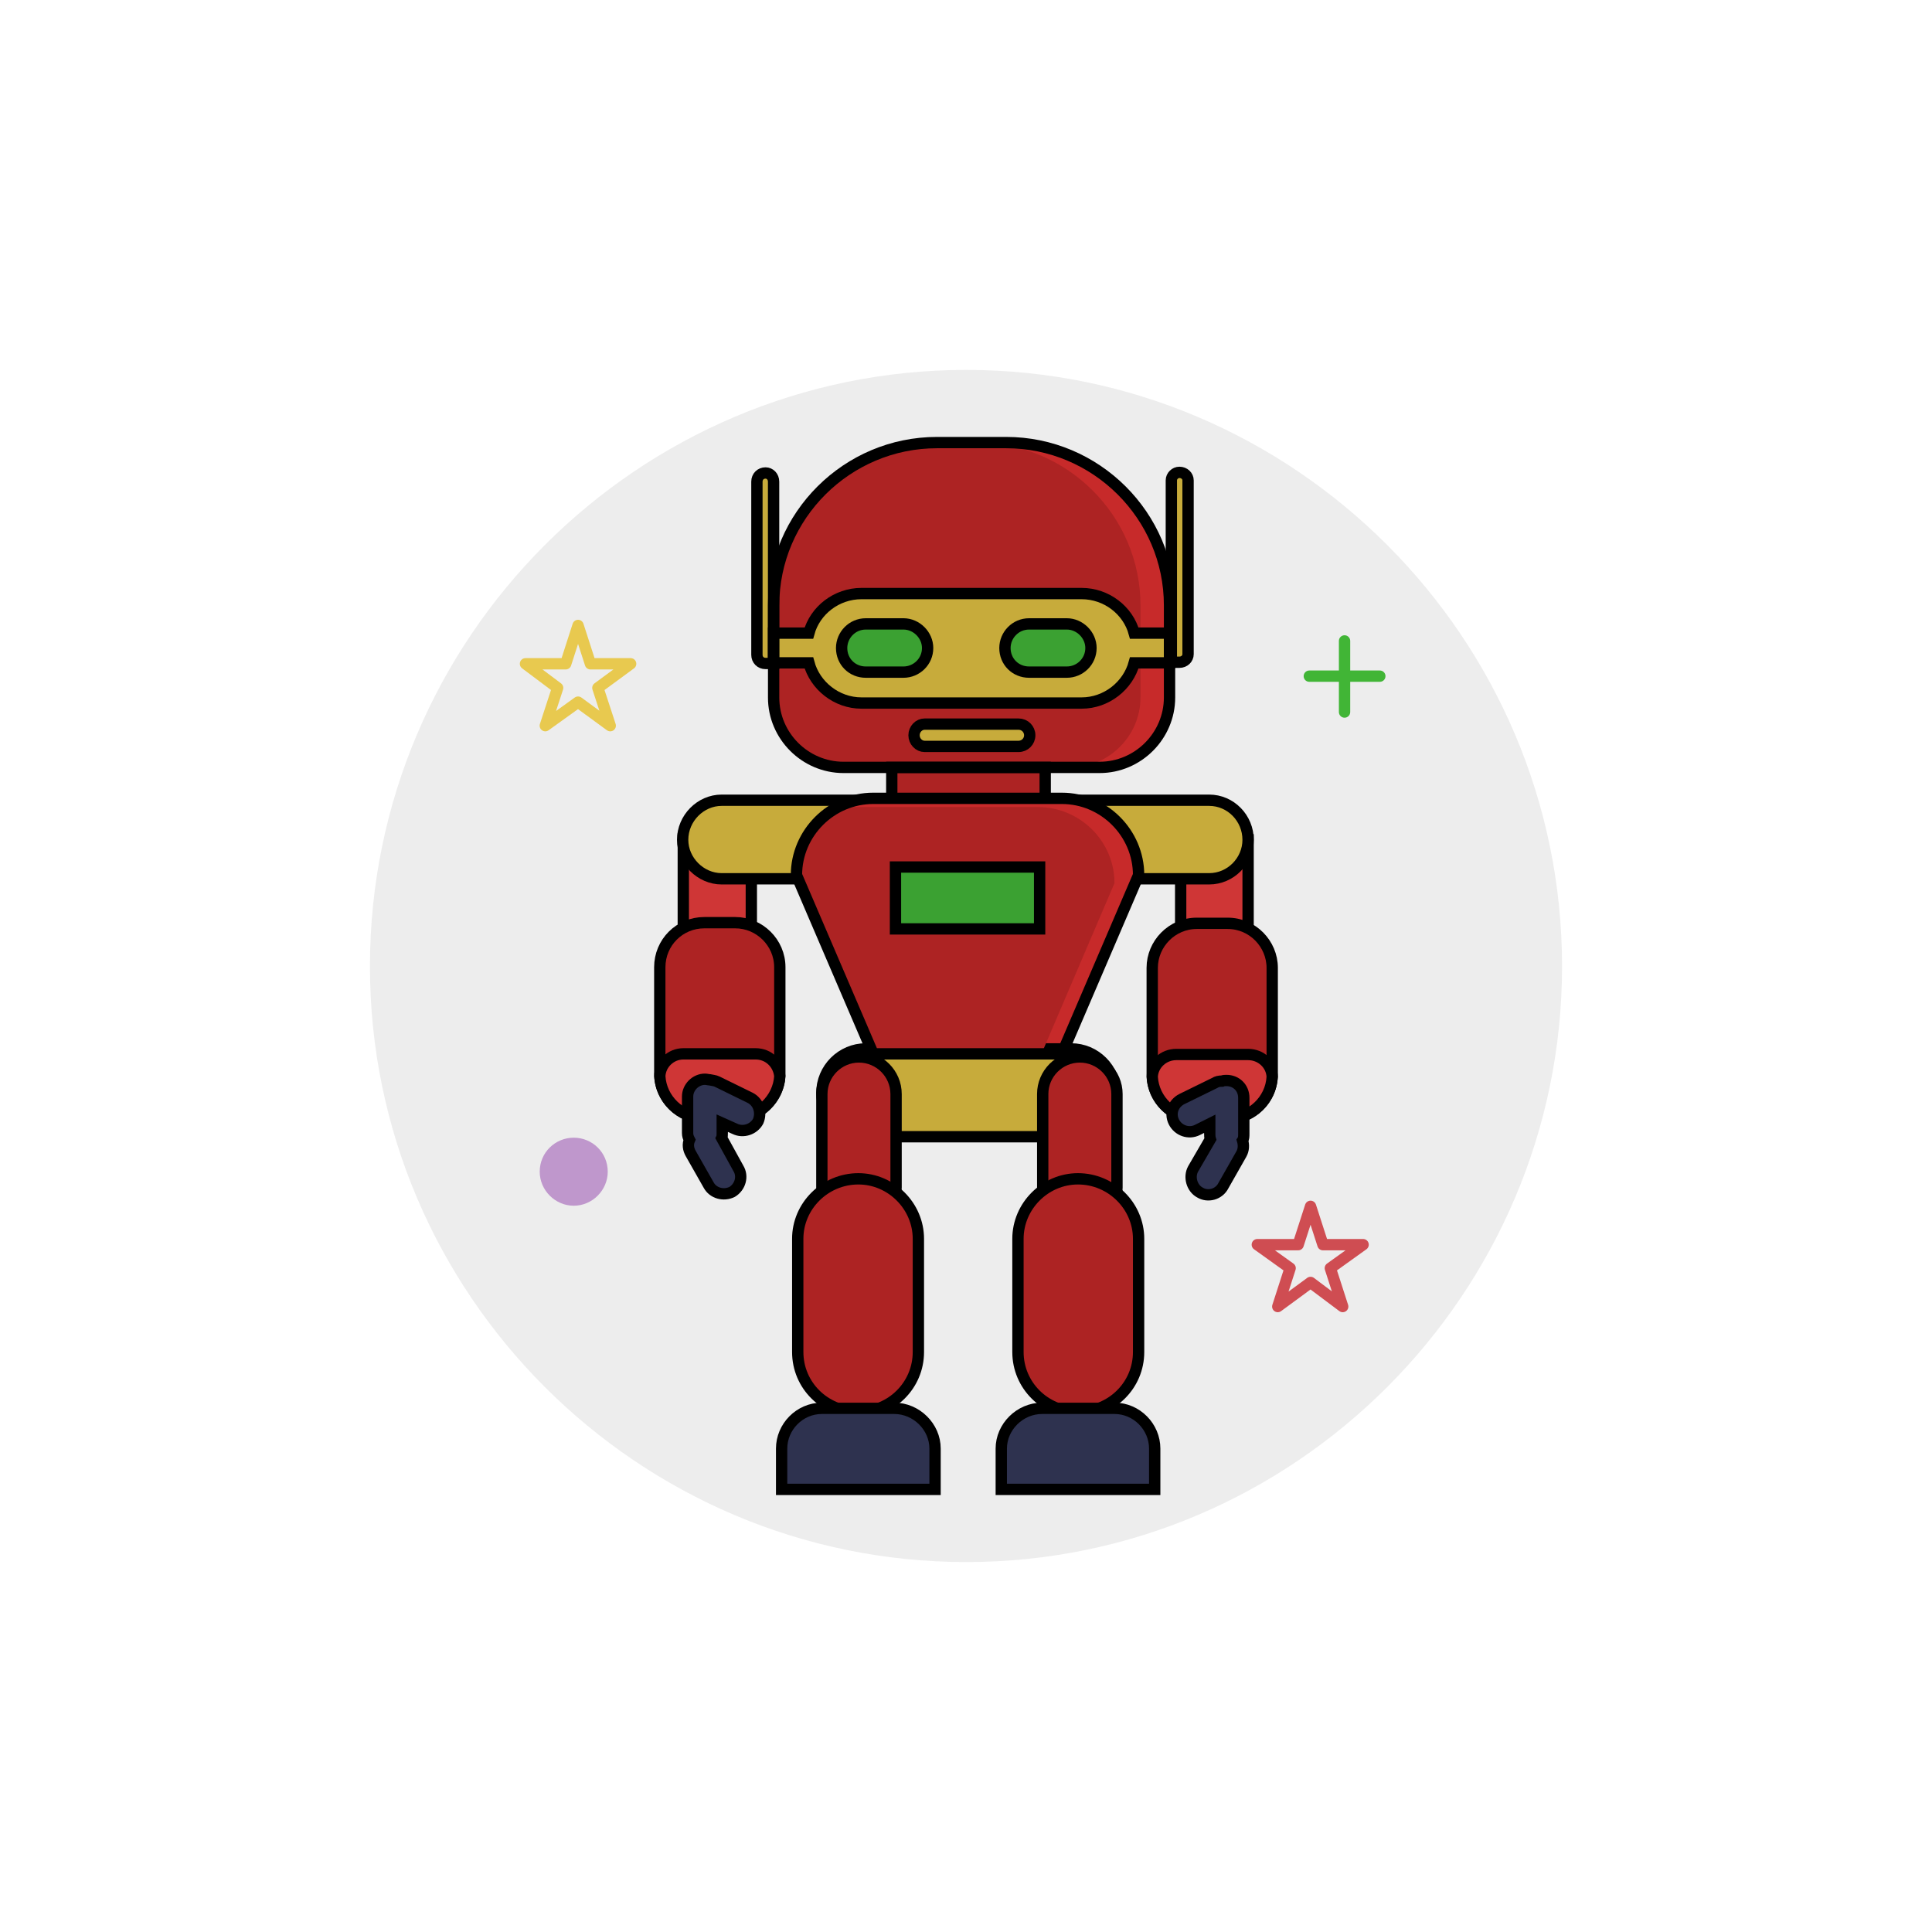 <?xml version="1.0" encoding="utf-8"?>
<!-- Generator: Adobe Illustrator 24.0.3, SVG Export Plug-In . SVG Version: 6.00 Build 0)  -->
<svg version="1.1" id="Layer_30" xmlns="http://www.w3.org/2000/svg" xmlns:xlink="http://www.w3.org/1999/xlink" x="0px" y="0px"
	 viewBox="0 0 512 512" style="enable-background:new 0 0 512 512;" xml:space="preserve">
<style type="text/css">
	.st0{fill-rule:evenodd;clip-rule:evenodd;fill:#EDEDED;}
	.st1{fill-rule:evenodd;clip-rule:evenodd;fill:#CF3636;stroke:#000000;stroke-width:3;stroke-miterlimit:10;}
	.st2{fill-rule:evenodd;clip-rule:evenodd;fill:#C72A2A;}
	.st3{fill-rule:evenodd;clip-rule:evenodd;fill:#AD2323;}
	.st4{fill-rule:evenodd;clip-rule:evenodd;fill:#C7AB3B;stroke:#000000;stroke-width:3;stroke-miterlimit:10;}
	.st5{fill-rule:evenodd;clip-rule:evenodd;fill:#3BA132;stroke:#000000;stroke-width:3;stroke-miterlimit:10;}
	.st6{fill-rule:evenodd;clip-rule:evenodd;fill:#AD2323;stroke:#000000;stroke-width:3;stroke-miterlimit:10;}
	.st7{fill-rule:evenodd;clip-rule:evenodd;fill:#2E324F;stroke:#000000;stroke-width:3;stroke-miterlimit:10;}
	.st8{fill:none;stroke:#000000;stroke-width:3;stroke-miterlimit:10;}
	.st9{fill:#41B536;}
	.st10{fill:none;stroke:#E8C94F;stroke-width:3;stroke-linecap:round;stroke-linejoin:round;stroke-miterlimit:10;}
	.st11{fill:none;stroke:#CF4D52;stroke-width:3;stroke-linecap:round;stroke-linejoin:round;stroke-miterlimit:10;}
	.st12{fill-rule:evenodd;clip-rule:evenodd;fill:#BF97CC;}
</style>
<g>
	<path class="st0" d="M256.08,413.96c86.9,0,157.88-70.99,157.88-157.88c0-87.05-70.98-158.05-157.88-158.05
		c-87.05,0-158.04,71-158.04,158.05C98.04,342.98,169.03,413.96,256.08,413.96L256.08,413.96z"/>
	<rect x="312.89" y="222.56" class="st1" width="17.87" height="29.18"/>
	<path class="st2" d="M223.54,203.37h67.87c10.17,0,18.53-8.36,18.53-18.53v-24.43c0-23.77-19.51-43.12-43.28-43.12h-18.36
		c-23.77,0-43.28,19.34-43.28,43.12v24.43C205.01,195.02,213.38,203.37,223.54,203.37L223.54,203.37z"/>
	<path class="st3" d="M223.54,203.37h60.17c10.17,0,18.53-8.36,18.53-18.53v-24.43c0-23.77-19.51-43.12-43.28-43.12h-10.66
		c-23.77,0-43.28,19.34-43.28,43.12v24.43C205.01,195.02,213.38,203.37,223.54,203.37L223.54,203.37z"/>
	<rect x="181.08" y="222.23" class="st1" width="18.03" height="29.18"/>
	<path class="st4" d="M191.24,212.07h129.19c5.74,0,10.33,4.76,10.33,10.49l0,0c0,5.57-4.59,10.33-10.33,10.33H191.24
		c-5.57,0-10.33-4.75-10.33-10.33l0,0C180.91,216.82,185.67,212.07,191.24,212.07L191.24,212.07z"/>
	<path class="st4" d="M202.88,125.34L202.88,125.34c1.15,0,2.13,0.98,2.13,2.3v48.19h-2.13c-1.31,0-2.29-0.98-2.29-2.29v-45.9
		C200.59,126.32,201.57,125.34,202.88,125.34L202.88,125.34z"/>
	<path class="st4" d="M228.29,157.3h58.36c6.56,0,12.3,4.43,13.94,10.49h9.34v7.87h-9.34c-1.64,6.07-7.38,10.65-13.94,10.65h-58.36
		c-6.56,0-12.3-4.58-13.93-10.65h-9.35v-7.87h9.35C216,161.73,221.74,157.3,228.29,157.3L228.29,157.3z"/>
	<path class="st5" d="M229.44,165.34h9.99c3.45,0,6.4,2.95,6.4,6.39l0,0c0,3.61-2.95,6.39-6.4,6.39h-9.99c-3.6,0-6.4-2.78-6.4-6.39
		l0,0C223.05,168.29,225.84,165.34,229.44,165.34L229.44,165.34z"/>
	<path class="st5" d="M272.72,165.34h10c3.44,0,6.4,2.95,6.4,6.39l0,0c0,3.61-2.95,6.39-6.4,6.39h-10c-3.61,0-6.4-2.78-6.4-6.39l0,0
		C266.33,168.29,269.11,165.34,272.72,165.34L272.72,165.34z"/>
	<path class="st4" d="M245.02,191.9h24.92c1.64,0,2.95,1.31,2.95,2.95l0,0c0,1.64-1.31,2.95-2.95,2.95h-24.92
		c-1.48,0-2.79-1.31-2.79-2.95l0,0C242.23,193.21,243.54,191.9,245.02,191.9L245.02,191.9z"/>
	<path class="st4" d="M312.56,125.18L312.56,125.18c-1.15,0-2.14,0.98-2.14,2.12v48.2h2.14c1.31,0,2.29-0.98,2.29-2.13V127.3
		C314.85,126.16,313.87,125.18,312.56,125.18L312.56,125.18z"/>
	<rect x="236.33" y="203.37" class="st6" width="40.66" height="8.85"/>
	<path class="st2" d="M231.4,279.28h50.01l20.33-47.38c0-11.15-9.19-20.33-20.33-20.33H231.4c-11.15,0-20.33,9.19-20.33,20.33
		L231.4,279.28z"/>
	<path class="st4" d="M229.44,277.97h54.43c6.39,0,11.64,5.25,11.64,11.64l0,0c0,6.39-5.25,11.64-11.64,11.64h-54.43
		c-6.4,0-11.64-5.25-11.64-11.64l0,0C217.8,283.21,223.05,277.97,229.44,277.97L229.44,277.97z"/>
	<path class="st6" d="M227.63,280.1L227.63,280.1c5.41,0,9.84,4.42,9.84,9.83v24.75c0,5.41-4.43,9.84-9.84,9.84l0,0
		c-5.4,0-9.83-4.43-9.83-9.84v-24.75C217.8,284.52,222.23,280.1,227.63,280.1L227.63,280.1z"/>
	<path class="st6" d="M286.17,280.1L286.17,280.1c5.41,0,9.84,4.42,9.84,9.83v24.75c0,5.41-4.43,9.84-9.84,9.84l0,0
		c-5.41,0-9.84-4.43-9.84-9.84v-24.75C276.33,284.52,280.75,280.1,286.17,280.1L286.17,280.1z"/>
	<path class="st6" d="M227.48,312.4L227.48,312.4c8.69,0,15.9,7.21,15.9,15.9v30c0,8.86-7.22,15.91-15.9,15.91l0,0
		c-8.86,0-16.07-7.05-16.07-15.91v-30C211.4,319.61,218.62,312.4,227.48,312.4L227.48,312.4z"/>
	<path class="st6" d="M285.67,312.4L285.67,312.4c8.86,0,16.07,7.21,16.07,15.9v30c0,8.86-7.21,15.91-16.07,15.91l0,0
		c-8.69,0-15.9-7.05-15.9-15.91v-30C269.77,319.61,276.98,312.4,285.67,312.4L285.67,312.4z"/>
	<path class="st7" d="M207.14,394.7h40.66v-10.82c0-5.74-4.92-10.66-10.82-10.66H217.8c-5.9,0-10.66,4.92-10.66,10.66V394.7z"/>
	<path class="st7" d="M265.35,394.7h40.66v-10.82c0-5.74-4.76-10.66-10.66-10.66h-19.18c-5.9,0-10.82,4.92-10.82,10.66V394.7z"/>
	<path class="st6" d="M186.65,244.52h8.2c6.4,0,11.81,5.25,11.81,11.8v28.2c0,6.39-5.41,11.81-11.81,11.81h-8.2
		c-6.56,0-11.8-5.41-11.8-11.81v-28.2C174.85,249.77,180.09,244.52,186.65,244.52L186.65,244.52z"/>
	<path class="st1" d="M181.08,279.28h19.18c3.45,0,6.07,2.62,6.4,5.9c-0.33,6.07-5.58,11.14-11.81,11.14h-8.2
		c-6.39,0-11.48-5.08-11.8-11.14C175.01,281.9,177.79,279.28,181.08,279.28L181.08,279.28z"/>
	<path class="st7" d="M191.24,301.58c0.16-0.33,0.16-0.82,0.16-1.31v-2.62l3.28,1.47c2.29,1.15,5.08,0.16,6.23-1.97l0,0
		c0.99-2.29,0.16-5.08-2.13-6.23l-8.69-4.26c-0.65-0.33-1.31-0.33-1.97-0.49c-0.33,0-0.82-0.16-1.31-0.16l0,0
		c-2.46,0-4.59,2.13-4.59,4.59v9.68c0,0.66,0.17,1.15,0.5,1.8c-0.5,1.15-0.33,2.46,0.33,3.61l4.75,8.36
		c1.14,2.14,3.94,2.95,6.23,1.81l0,0c2.14-1.31,2.95-4.1,1.64-6.24L191.24,301.58z"/>
	<path class="st6" d="M325.35,244.69h-8.2c-6.55,0-11.8,5.41-11.8,11.8v28.2c0,6.56,5.25,11.8,11.8,11.8h8.2
		c6.56,0,11.8-5.24,11.8-11.8v-28.2C337.15,250.1,331.91,244.69,325.35,244.69L325.35,244.69z"/>
	<path class="st1" d="M330.76,279.45h-19.02c-3.44,0-6.23,2.62-6.39,5.9c0.33,6.23,5.57,11.14,11.8,11.14h8.2
		c6.23,0,11.48-4.91,11.8-11.14C336.99,282.07,334.2,279.45,330.76,279.45L330.76,279.45z"/>
	<path class="st7" d="M320.76,301.9c-0.16-0.49-0.16-0.98-0.16-1.47v-2.62l-3.28,1.64c-2.3,1.15-5.08,0.16-6.23-2.13l0,0
		c-1.14-2.3-0.16-4.92,2.14-6.07l8.69-4.26c0.49-0.33,1.14-0.49,1.96-0.49c0.33-0.16,0.82-0.16,1.15-0.16l0,0
		c2.62,0,4.59,1.97,4.59,4.59v9.51c0,0.65,0,1.31-0.33,1.8c0.33,1.15,0.33,2.46-0.33,3.61l-4.75,8.36c-1.15,2.3-4.09,3.12-6.23,1.81
		l0,0c-2.13-1.15-2.95-4.1-1.8-6.23L320.76,301.9z"/>
	<path class="st8" d="M223.54,203.37h67.87c10.17,0,18.53-8.36,18.53-18.53v-24.43c0-23.77-19.51-43.12-43.28-43.12h-18.36
		c-23.77,0-43.28,19.34-43.28,43.12v24.43C205.01,195.02,213.38,203.37,223.54,203.37L223.54,203.37z"/>
	<path class="st3" d="M276,279.28l19.35-45.25c0-11.14-9.18-20.16-20.33-20.16h-50c-1.15,0-2.13,0-3.28,0.16
		c-6.24,3.45-10.66,10.17-10.66,17.87l20.33,47.38H276z"/>
	<path class="st8" d="M231.4,279.28h50.01l20.33-47.38c0-11.15-9.19-20.33-20.33-20.33H231.4c-11.15,0-20.33,9.19-20.33,20.33
		L231.4,279.28z"/>
	<rect x="237.31" y="229.77" class="st5" width="38.2" height="16.4"/>
	<path class="st9" d="M356.32,190.2c-0.83,0-1.5-0.67-1.5-1.5v-18.85c0-0.83,0.67-1.5,1.5-1.5s1.5,0.67,1.5,1.5v18.85
		C357.82,189.53,357.15,190.2,356.32,190.2z"/>
	<polygon class="st10" points="153.19,165.75 156.47,175.91 167.13,175.91 158.44,182.3 161.72,192.31 153.19,186.07 144.51,192.31 
		147.78,182.3 139.26,175.91 149.92,175.91 	"/>
	<polygon class="st11" points="347.31,319.69 350.59,329.85 361.24,329.85 352.55,336.08 355.83,346.25 347.31,339.86 
		338.62,346.25 341.9,336.08 333.2,329.85 344.03,329.85 	"/>
	<path class="st12" d="M152.05,319.53c4.92,0,9.01-4.1,9.01-9.02c0-5.08-4.09-9.01-9.01-9.01s-9.02,3.93-9.02,9.01
		C143.03,315.43,147.13,319.53,152.05,319.53L152.05,319.53z"/>
	<path class="st9" d="M365.67,180.69h-18.69c-0.83,0-1.5-0.67-1.5-1.5s0.67-1.5,1.5-1.5h18.69c0.83,0,1.5,0.67,1.5,1.5
		S366.5,180.69,365.67,180.69z"/>
</g>
</svg>
